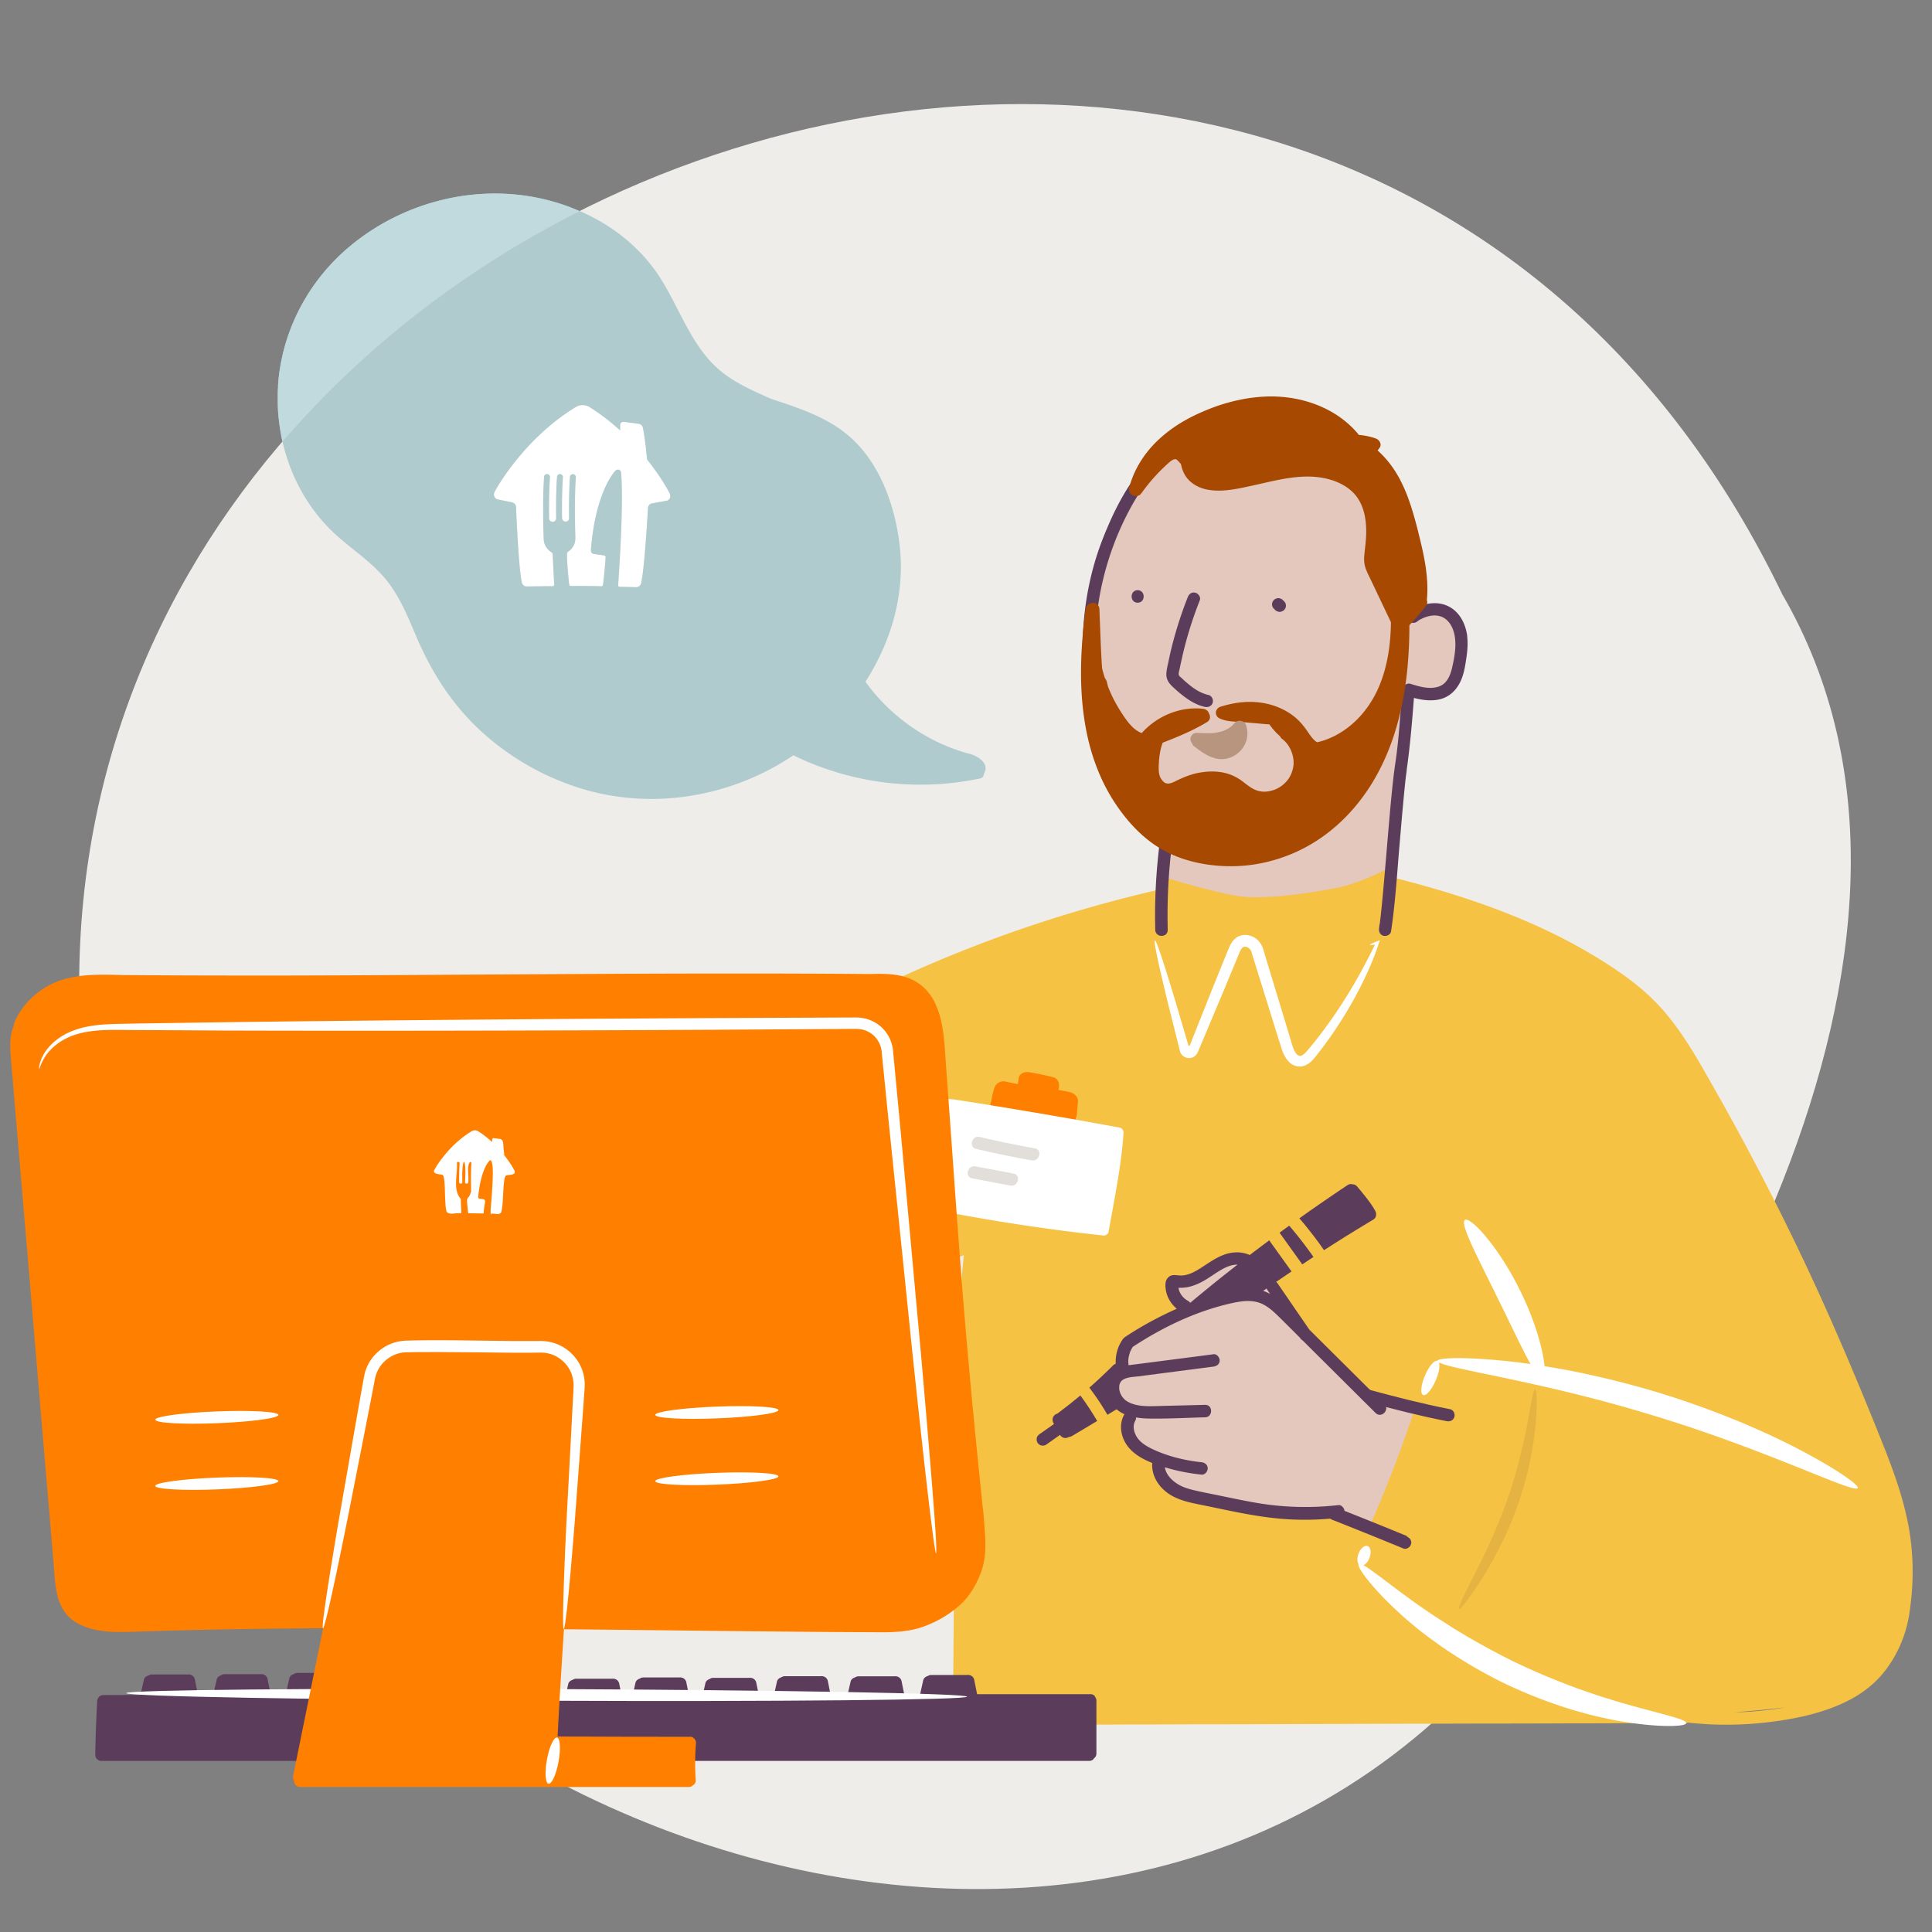 <svg xmlns="http://www.w3.org/2000/svg" viewBox="0 0 200 200"><rect x="0" y="0" width="200" height="200" fill="#808080" stroke="none"/><defs><style>.cls-1{fill:none}.cls-2{fill:#f6c243}.cls-3{fill:#e4c7bd}.cls-4{fill:#fff}.cls-7{fill:#ff8000}.cls-8{fill:#c1dade}.cls-10{fill:#b4cacc}.cls-11{fill:#a84902}.cls-13{fill:#e2ded9}.cls-14{fill:#5b3d5b}</style></defs><path d="M11.24 125.55c10.86 58.58 94.53 94.27 139.43 50.57 24.02-27.61 55.1-77.94 33.83-114.6-47.76-98.97-199.58-40-173.26 64.03Z" style="fill:#efedea" id="BG_Strong"/><g id="Illustrations"><path class="cls-14" d="M33.65 173.82c-.02-.35-.28-.64-.64-.64h-2.24c-.13 0-.26.05-.37.12-.21.06-.4.21-.45.44l-.36 1.62h-1.58l-.32-1.59a.634.634 0 0 0-.3-.38.71.71 0 0 0-.43-.08H23.24c-.13 0-.26.04-.36.12-.21.06-.4.21-.45.44l-.34 1.53c-.54 0-1.07 0-1.61.01l-.32-1.61a.634.634 0 0 0-.3-.38.71.71 0 0 0-.43-.08H15.71c-.13 0-.26.05-.37.12-.21.06-.4.21-.45.44l-.35 1.56c-1.28 0-2.56.01-3.84.01-.27 0-.45.14-.55.33-.05.09-.09.2-.09.32-.1 1.84-.17 3.68-.2 5.52 0 .23.09.39.23.5.1.09.24.15.41.15h20.53c.79 0 .83-1.18.1-1.28.24-1.13.87-3.29 1.18-4.33h.25c.75 0 .82-1.04.22-1.25.09-.03.18-.08.25-.15a.656.656 0 0 0 .1-.79c.29-.06.54-.33.53-.63Z"/><path class="cls-2" d="M101.15 120.52c-.76 3.91-1.27 7.86-1.6 11.83-.33 3.94-.5 7.88-.59 11.83-.09 3.78-.11 7.57-.14 11.35-.03 3.52-.06 7.05-.08 10.57-.03 3.52-.05 6.94-.08 10.42 0 .41 0 .81-.01 1.22 0 .83 1.28.83 1.29 0 .03-3.42.06-6.85.08-10.27.03-3.52.05-7.04.08-10.56.03-3.7.05-7.4.12-11.11.07-3.95.21-7.9.49-11.84.29-3.94.72-7.81 1.42-11.67.08-.48.17-.95.27-1.42.07-.34-.1-.7-.45-.79-.32-.09-.73.11-.79.45Z"/><path class="cls-2" d="M197.51 157.67c-.57-2.9-1.6-5.68-2.69-8.41-2.5-6.24-5.11-12.44-7.98-18.52-2.9-6.14-6.03-12.16-9.38-18.06-1.59-2.8-3.17-5.68-5.31-8.12-2.09-2.39-4.76-4.21-7.48-5.82-5.57-3.31-11.71-5.53-17.94-7.24-.77-.21-1.54-.41-2.31-.61-.05-.01-.1-.02-.15-.02l.03-.8c.52-.46-.09-1.42-.77-1.03a24.265 24.265 0 0 1-8.71 3c-3.07.45-6.15.31-9.14-.31-1.74-.37-3.45-.9-5.09-1.58-.32-.13-.71.14-.79.45-.1.37.13.66.45.79s.03.01.05.02l-.14.71c-.1-.02-.2-.02-.29 0-4.77 1.1-9.49 2.45-14.12 4.04a138.724 138.724 0 0 0-21 9.24c-.73.4-.08 1.51.65 1.11 2.87-1.56 5.8-3.02 8.78-4.37.44.23.9.51 1.1.72.43.48.55.81 1.17 1.72s.97 7.34 1.08 8.89c.11 1.55 1.18 16.21 1.18 16.21l1.83-.78s-1.02 23.16-.76 25.04c.26 1.88-.41 17.01-.41 17.01l-.49 5.03 13.89.03.02 1.23h-2.07c-2.18 0-4.35.01-6.53.02h-4.83c-.83 0-.83 1.29 0 1.29h3.58c2.01 0 4.02 0 6.03-.01 2.61 0 5.23-.01 7.84-.02 3.05 0 6.09-.02 9.13-.02 3.25 0 6.5-.02 9.76-.03l9.87-.03c3.12 0 6.23-.02 9.35-.02 2.73 0 5.47-.01 8.2-.02 2.18 0 4.35-.01 6.53-.02h4.83c.1 0 .19-.02.26-.05.74.07 1.48.13 2.22.17 2.28.11 4.56 0 6.82-.31 2.19-.3 4.41-.78 6.46-1.64 1.86-.77 3.55-1.89 4.81-3.48 1.14-1.44 1.95-3.12 2.38-4.9.15-.6.25-1.21.32-1.83.39-2.9.32-5.81-.24-8.69Zm-17.54 19.58c-.18 0-.35 0-.53.01 1.81-.13 3.68-.31 5.39-.52-1.59.28-3.24.46-4.87.51Z"/><path class="cls-14" d="M113.35 175.6a.581.581 0 0 0-.48-.22H101.15l-.31-1.53a.634.634 0 0 0-.3-.38.71.71 0 0 0-.43-.08H96.39c-.13 0-.26.05-.37.12-.21.06-.4.21-.45.44l-.32 1.43H93.6l-.28-1.39a.634.634 0 0 0-.3-.38.71.71 0 0 0-.43-.08H88.87c-.13 0-.26.05-.37.12-.21.06-.4.21-.45.44l-.29 1.29h-1.79l-.28-1.4a.634.634 0 0 0-.3-.38.71.71 0 0 0-.43-.08H81.24c-.13 0-.26.04-.36.12-.21.06-.4.21-.45.44l-.29 1.3h-1.61l-.25-1.23a.634.634 0 0 0-.3-.38.727.727 0 0 0-.44-.08h-3.71c-.13 0-.26.04-.36.12-.21.06-.4.21-.45.44l-.25 1.13h-1.48l-.25-1.27a.634.634 0 0 0-.3-.38.727.727 0 0 0-.44-.08h-3.71c-.13 0-.26.04-.36.12-.21.06-.4.21-.45.44l-.26 1.17h-1.2l-.23-1.14a.634.634 0 0 0-.3-.38.71.71 0 0 0-.43-.08H59.64c-.13 0-.26.05-.37.12-.21.06-.4.21-.45.44l-.23 1.05h-1.06c-.8 0-.83 1.2-.08 1.28-.14 1.17-.42 3.56-.44 3.77l14.36.02v.7c-.37.34-.23 1.13.42 1.13h40.95c.26 0 .43-.12.53-.29.14-.1.23-.26.23-.49v-5.45c0-.18-.07-.32-.16-.43ZM57.02 180.41v-.01.01z"/><path class="cls-4" d="M100.1 175.64c0-.34-19.48-.69-43.51-.79-24.03-.1-43.52.09-43.52.42 0 .34 19.48.69 43.51.79 24.03.1 43.52-.09 43.52-.42Z"/><path class="cls-3" d="M133.16 135.23c-.15-.21-4.01-5.32-5.27-4.97s-3.46 1.99-4.52 2.2c-1.06.21-1.87.16-1.87.16s.17 1.91.67 2.26 1.2.64 1.2.64 3.57-1.33 4.93-1.4c1.36-.07 4.86 1.11 4.86 1.11Z"/><path class="cls-3" d="m147.15 145.79-4.86-.59-4.14-4.12c-.84-.84-4.13-5.03-4.98-5.4-.86-.38-2.16-1.83-3.95-1.66-1.79.17-5.22.99-7.88 2.39-2.67 1.4-4.52 2.68-4.52 2.68l-.43 2.26s.54.57.21.67-.97.09-1.17.79c-.2.7-.25 1.89.45 2.41.69.52 1.46.81 1.46.81s-1 1.44-.49 2.4 1.87 2.04 2.36 2.25.79.59.79.59.07 2.18 1.35 2.79c1.28.62 5.17 1.53 7.1 1.88 1.93.35 6.36.78 6.75.75s3.36-.22 3.36-.22l3.73 2s2.36-5.09 3.04-6.71 1.82-5.95 1.82-5.95ZM120.41 90.76c-.01-.72-.19-3.44-.19-3.44s-5.68-8.46-6.59-13.63c-.9-5.17-1-9.58-.42-12.16.58-2.58 3.13-9 3.98-10.56s3.51-4.74 5.47-5.76c3.15-1.65 9.26-2.05 12.43-1.54 3.17.52 7.38 5.11 8.14 8.23.76 3.12 2.52 11.6 2.52 11.6l1.26-.09s1.73-.82 2.62-.07c.89.75 1.83 1.46 1.64 3.29-.19 1.83-.6 3.8-1.02 4.23-.43.44-.8.81-1.52.92s-2.9-.37-2.9-.37-.55 10.69-.87 11.02-.66 7.14-.66 7.14-3.18 1.83-6.09 2.38c-2.91.55-7.59 1.24-10.25.78-2.66-.46-7.16-1.83-7.16-1.83l-.49.2.09-.34Z"/><path class="cls-14" d="M146.94 63.81c-.07-3.27-.42-6.64-1.47-9.75-.95-2.84-2.48-5.52-4.63-7.63-1.1-1.09-2.37-2.01-3.75-2.71-1.58-.8-3.35-1.47-5.11-1.7-1.67-.22-3.42 0-5.03.48-1.29.39-2.61.88-3.75 1.59a20.292 20.292 0 0 0-6.15 5.95c-.77 1.15-1.43 2.38-2.01 3.65-.67 1.47-1.27 2.99-1.72 4.54-1 3.42-1.37 7.03-1.23 10.59.13 3.23.61 6.53 1.77 9.56.56 1.47 1.27 2.89 2.2 4.16.95 1.3 2.07 2.41 3.36 3.37 2.51 1.87 5.64 3.02 8.8 2.96.79-.02 1.58-.11 2.35-.27.34-.07.54-.47.45-.79-.1-.35-.45-.52-.79-.45-2.87.6-5.86-.02-8.41-1.43s-4.64-3.59-5.98-6.23c-1.34-2.64-1.99-5.62-2.29-8.55-.35-3.38-.26-6.83.42-10.17.61-2.98 1.67-5.88 3.14-8.54 1.28-2.33 2.91-4.36 5.01-6.02 2.1-1.66 4.58-2.79 7.24-3.1.84-.1 1.7-.12 2.54 0s1.63.38 2.42.65c1.49.51 2.9 1.22 4.17 2.16 2.25 1.67 3.93 4.03 5.06 6.57 1.24 2.76 1.75 5.81 1.98 8.81.06.78.1 1.56.11 2.33.02.83 1.31.83 1.29 0Z"/><path class="cls-2" d="M59.1 138.85c5.72 1.13 11.64.82 17.29-.55 2.84-.69 5.55-1.72 8.29-2.71 2.54-.92 5.09-1.81 7.63-2.74 2.87-1.05 5.72-2.17 8.54-3.38.32-.14.39-.61.23-.88-.19-.33-.56-.37-.88-.23-4.86 2.1-9.86 3.84-14.84 5.62-2.7.97-5.37 2.03-8.15 2.78-2.72.73-5.5 1.22-8.31 1.41-3.16.21-6.34.05-9.45-.56-.34-.07-.7.1-.79.45-.09.32.11.73.45.79ZM141.53 161.66c2.24-4.79 4.22-9.7 5.91-14.7.48-1.43.94-2.86 1.38-4.3.24-.8-1-1.14-1.24-.34a138.99 138.99 0 0 1-5.35 14.67c-.58 1.35-1.18 2.69-1.81 4.02-.15.32-.09.69.23.88.28.16.73.09.88-.23Z"/><path class="cls-14" d="M125.1 71.94c-.87-.19-1.59-.7-2.25-1.27-.18-.15-.35-.31-.52-.47-.11-.1-.26-.2-.3-.33-.05-.2.06-.5.1-.69.05-.27.11-.53.17-.8.46-2.13 1.1-4.21 1.9-6.23.13-.32-.14-.71-.45-.79-.37-.1-.66.12-.79.45-.68 1.72-1.25 3.49-1.69 5.29-.11.44-.21.89-.3 1.34-.09.45-.24.96-.23 1.43.02.52.28.87.64 1.21.29.27.58.54.89.78.74.6 1.54 1.12 2.48 1.32.34.07.7-.1.79-.45.09-.32-.11-.72-.45-.79ZM117.77 61.1c-.83 0-.83 1.29 0 1.29s.83-1.29 0-1.29ZM133.1 62.53a.624.624 0 0 0-.17-.28l-.14-.14a.465.465 0 0 0-.21-.13.542.542 0 0 0-.5 0c-.08.03-.15.07-.21.13l-.1.13a.62.62 0 0 0-.09.32l.02.17c.03.11.09.2.17.28l.14.14c.06.06.13.11.21.13a.542.542 0 0 0 .5 0c.08-.03.15-.07.21-.13l.1-.13c.06-.1.09-.21.09-.32l-.02-.17Z"/><path class="cls-2" d="M150.29 127.38a52.5 52.5 0 0 1 4.64 6.36c1.31 2.11 2.5 4.29 3.72 6.45.76 1.35 1.54 2.7 2.34 4.02.43.71 1.55.06 1.11-.65-2.68-4.42-4.95-9.1-7.95-13.32a56.55 56.55 0 0 0-2.96-3.78c-.23-.26-.68-.23-.91 0-.26.26-.23.65 0 .91Z"/><path class="cls-1" d="m131.12 133.37-.36.24a4.757 4.757 0 0 1 .72.31l-.31-.45s-.04-.07-.05-.11ZM124.25 132.78c-.44.21-.9.4-1.39.47-.24.04-.48.06-.72.05H122c0 .05.01.1.03.17.05.19.11.33.22.5.18.3.43.52.74.69.1.05.17.12.22.2a179.177 179.177 0 0 1 4.9-3.96c-.49 0-.99.17-1.42.39-.85.44-1.59 1.07-2.45 1.49Z"/><path class="cls-14" d="M135.97 130.12a41.21 41.21 0 0 0-2.51-3.24c-.33.24-.67.48-1 .73l2.35 3.28 1.16-.77ZM139.31 127.99c.94-.58 1.89-1.16 2.84-1.73.19-.11.28-.28.3-.45.02-.14 0-.29-.07-.43-.24-.46-.55-.88-.86-1.29-.34-.44-.7-.88-1.06-1.3a.637.637 0 0 0-.44-.19.606.606 0 0 0-.49.06c-1.69 1.13-3.37 2.28-5.02 3.46.91 1.06 1.76 2.15 2.55 3.3.75-.48 1.5-.96 2.25-1.43Z"/><path class="cls-2" d="M133.96 131.9c.48.67 1.6.03 1.11-.65l-.26-.37-1.07.71.22.31Z"/><path class="cls-14" d="M109.53 146.28s-.06.05-.09.07c-.06.01-.12.03-.16.06-.14.09-.26.22-.3.38s-.02.34.06.5l.07.12-1.48 1.04c-.14.1-.25.21-.3.38-.04.15-.02.36.06.5s.22.26.38.3.36.03.5-.06l1.46-1.03c.08.14.23.25.38.3s.36.02.5-.06c.01 0 .02-.02.03-.02.1 0 .2-.03.31-.09l2.63-1.57c-.53-.91-1.11-1.79-1.74-2.64-.76.63-1.53 1.24-2.32 1.83ZM150.11 145.88c-2.82-.55-5.61-1.27-8.38-2.02-.8-.21-1.15 1.03-.34 1.24 2.77.75 5.56 1.47 8.38 2.02.34.07.7-.1.79-.45.09-.32-.11-.73-.45-.79Z"/><path class="cls-14" d="M145.67 159.02c-2.16-.89-4.32-1.76-6.49-2.62-.03-.3-.31-.63-.64-.59-2.76.31-5.57.25-8.32-.21-1.37-.23-2.72-.52-4.08-.8-.66-.14-1.33-.26-1.99-.41-.59-.13-1.2-.26-1.76-.51-.82-.36-1.69-1.11-1.8-1.99 1.24.39 2.53.63 3.79.76.35.04.64-.32.64-.64 0-.38-.3-.61-.64-.64-1.7-.18-3.44-.6-4.99-1.32-.63-.29-1.31-.68-1.69-1.27-.34-.53-.47-1.18-.18-1.7a.58.58 0 0 0 .08-.35c.44.08.89.11 1.33.12 1.93.03 3.88-.08 5.82-.13.83-.02.83-1.31 0-1.29l-4.82.12c-.63.02-1.26.04-1.89-.04-.31-.04-.63-.12-.93-.23-.24-.09-.52-.26-.65-.37-.33-.32-.53-.64-.6-1.13v-.25s.02-.12.01-.12c0-.04.02-.07.03-.11 0-.02.03-.08.03-.09.02-.04.05-.09.07-.13.01-.02.02-.03.02-.04.05-.06.1-.12.16-.16.44-.33 1.14-.34 1.67-.4l2.45-.32 5.32-.69c.35-.05.64-.26.64-.64 0-.31-.3-.69-.64-.64s-5.32.69-5.32.69l-2.55.33c-.3.04-.61.07-.92.12 0-.02 0-.03-.01-.05v-.02c0-.1-.02-.2-.02-.3s0-.2.02-.31v-.04c0-.05.02-.11.03-.16.02-.11.05-.21.08-.32.02-.05.03-.11.05-.16 0-.02.02-.05.03-.07.05-.1.09-.2.15-.3.03-.06.07-.11.1-.17 3.16-2.08 6.73-3.78 10.45-4.57.91-.19 1.87-.3 2.76.04.8.31 1.44.94 2.04 1.53.69.68 1.37 1.36 2.05 2.04l.05.07c.07.1.16.18.25.23.76.76 1.52 1.52 2.29 2.28l5.25 5.22c.59.59 1.5-.32.91-.91-2.59-2.57-5.18-5.15-7.77-7.72l-3.28-4.78a.752.752 0 0 0-.15-.16l1.59-1.08-2.31-3.22c-.68.5-1.35 1.01-2.02 1.52-.78-.35-1.65-.35-2.46-.1-.86.27-1.62.8-2.37 1.29-.67.44-1.43.91-2.25.93-.5.01-.98-.2-1.38.22-.34.36-.29.9-.21 1.35.13.73.55 1.4 1.12 1.87-1.86.83-3.66 1.8-5.36 2.93a.49.49 0 0 0-.13.12c-.04.03-.07.07-.1.11-.52.72-.78 1.65-.73 2.54-.1.03-.19.08-.28.17-.79.79-1.61 1.56-2.45 2.3.68.9 1.31 1.83 1.87 2.81l.95-.57c.25.21.52.38.82.51-.01.02-.02.03-.04.05-.47.86-.4 1.86.03 2.72s1.18 1.45 1.99 1.87c.29.15.59.29.89.41-.09 1.23.57 2.35 1.56 3.08 1.08.8 2.45 1.04 3.74 1.3 2.94.6 5.87 1.29 8.87 1.45 1.42.08 2.84.05 4.26-.07.06.05.13.09.21.12 2.46.97 4.91 1.96 7.36 2.97.32.13.71-.14.79-.45.1-.37-.13-.66-.45-.79Zm-14.55-25.64s.03.07.05.11l.31.45s-.01 0-.02-.01c-.23-.12-.46-.22-.7-.3l.36-.24Zm-8.99-.07c.24.01.48-.02.72-.05.49-.08.95-.26 1.39-.47.86-.42 1.6-1.05 2.45-1.49.42-.22.93-.39 1.42-.39-.5.39-1 .79-1.5 1.18-1.14.91-2.28 1.84-3.4 2.78a.722.722 0 0 0-.22-.2c-.31-.17-.55-.39-.74-.69-.11-.17-.17-.31-.22-.5a.61.61 0 0 1-.03-.17h.14Zm-5.1 6.55c.02-.06.01-.03 0 0ZM151.89 65.87c-.15-1.2-.72-2.42-1.81-3.03-1.31-.74-2.92-.36-4.11.42-.29.19-.41.57-.23.88.17.29.59.42.88.23.75-.5 1.75-.87 2.62-.52.79.32 1.21 1.16 1.35 1.98.18 1.05-.02 2.22-.26 3.25-.18.8-.51 1.63-1.28 1.95-.95.38-2.07.07-3.03-.24-.33-.11-.7.12-.79.45-.02.09-.03.18-.02.26a.9.9 0 0 0-.08.28c-.19 2.42-.33 4.85-.69 7.25-.18 1.2-.3 2.41-.42 3.62-.3 3.17-.54 6.35-.83 9.52-.07.76-.14 1.52-.22 2.27-.03.32-.07.64-.11.96 0 .07-.02.15-.03.22 0 .02-.01.07-.02.11v-.03c-.02.13-.03.25-.05.38-.05.34.09.69.45.79.31.08.74-.1.79-.45.42-2.77.6-5.59.83-8.38.14-1.6.27-3.2.42-4.8.06-.69.13-1.38.2-2.07.03-.29.06-.59.1-.88.02-.12.03-.24.05-.36 0-.04.01-.09.02-.13v-.1c.35-2.48.56-4.96.75-7.45.91.24 1.88.36 2.79.11 1.23-.35 1.97-1.38 2.31-2.57.17-.57.25-1.17.34-1.76.1-.72.16-1.43.07-2.16Z"/><path class="cls-14" d="M142.81 95.74c-.01.07 0 .05 0 0ZM120.19 86.19c-.48 3.34-.69 6.7-.6 10.07.02.83 1.31.83 1.29 0-.08-3.25.1-6.51.56-9.73.05-.34-.08-.69-.45-.79-.3-.08-.74.1-.79.45Z"/><path class="cls-7" d="M103.13 115.24c2.37.55 4.75 1.01 7.16 1.37 1.08.16 1.55-1.49.46-1.66-2.41-.36-4.79-.82-7.16-1.37-1.08-.25-1.54 1.41-.46 1.66Z"/><path class="cls-7" d="M111.26 113.33c-.1-.11-.24-.2-.43-.25-.41-.1-.83-.18-1.25-.25l.04-.26c.07-.45-.11-.93-.6-1.06-.83-.21-1.66-.38-2.5-.52-.42-.07-.98.11-1.06.6l-.1.63c-.43-.07-.85-.16-1.27-.26a.895.895 0 0 0-.57.05.93.93 0 0 0-.57.59 8.4 8.4 0 0 0-.36 1.56c-.06.46.11.92.6 1.06.37.1.9-.1 1.03-.5.02 0 .04.02.07.02 1.09.27 2.22.28 3.31.57.76.2 1.46.37 2.21.34.13.32.47.58.81.56.5-.02.82-.38.86-.86l.11-1.36c.02-.25-.12-.5-.32-.66ZM2.37 109.11c-.07-.89-.14-1.9.33-2.7.32-.55.94-1.13 1.52-1.44.85-.45 1.98-.48 2.92-.52 1.3-.06 2.61-.02 3.92-.01 6.17.04 12.34.05 18.52.03s12.4-.06 18.6-.09c6.17-.04 12.34-.08 18.52-.09 6.2-.02 12.4-.02 18.6.03.77 0 1.54.01 2.31.02.83 0 .83-1.28 0-1.29-6.31-.05-12.63-.06-18.94-.05-6.34.02-12.69.05-19.03.09-6.31.04-12.63.08-18.94.1-6.31.02-12.63.02-18.94-.02-1.37 0-2.74-.05-4.1-.01-1.12.03-2.31.09-3.39.44-.82.26-1.53.83-2.11 1.45s-.94 1.44-1.05 2.32c-.07.59-.06 1.18 0 1.76.07.82 1.36.83 1.29 0Z"/><path class="cls-7" d="M87.61 104.32c1.06-.03 2.14-.07 3.17.23.86.25 1.58.77 2.05 1.48 1.03 1.56 1.11 3.55 1.25 5.38.3 4.14.6 8.27.89 12.41.24 3.35.48 6.7.74 10.05.26 3.38.55 6.75.85 10.12.39 4.24.81 8.48 1.24 12.72.06.62.13 1.25.19 1.87.04.35.27.64.64.64.32 0 .68-.3.64-.64-.46-4.47-.91-8.94-1.33-13.41-.32-3.48-.62-6.96-.89-10.45s-.51-6.74-.75-10.11c-.29-4.13-.59-8.26-.89-12.39-.15-2.05-.2-4.2-1.08-6.1-.41-.9-1.06-1.69-1.9-2.22-.94-.6-2.06-.81-3.16-.86-.56-.03-1.12-.02-1.68 0-.83.03-.83 1.32 0 1.29Z"/><path class="cls-4" d="M114.77 127.46c.6-3.39 1.31-6.77 1.54-10.21 0-.12-.04-.23-.11-.32a.457.457 0 0 0-.29-.2 608.385 608.385 0 0 0-17.17-2.92.739.739 0 0 0-.21 0c-.27-.1-.6-.02-.69.34a93.63 93.63 0 0 0-1.98 10.49c-.04.29.28.54.54.54h.07c4.58.91 9.2 1.66 13.83 2.26 1.27.16 2.55.31 3.83.45.03 0 .07.01.1.01h.02c.12.01.23-.03.32-.11.1-.07.17-.16.19-.28v-.04Z"/><path class="cls-7" d="M40.11 139.61h19.84c.83 0 .83-1.29 0-1.29H40.11c-.83 0-.83 1.29 0 1.29Z"/><path class="cls-7" d="M101.76 156.37v-.04c-.46-4.46-.91-8.91-1.32-13.37-.32-3.48-.62-6.96-.89-10.45-.26-3.37-.51-6.74-.75-10.11-.29-4.13-.59-8.26-.89-12.39-.15-2.05-.2-4.2-1.08-6.1-.41-.9-1.06-1.69-1.9-2.22-.94-.6-2.06-.81-3.16-.86-.56-.03-1.12-.02-1.68 0h-.02c-5.67-.05-11.34-.06-17.01-.05-5.7 0-11.41.04-17.12.07-5.68.03-11.36.07-17.03.1-5.68.03-11.36.05-17.03.03-2.85 0-5.7-.02-8.56-.04-2-.01-4.18-.19-6.15.31h-.05c-2.44.52-4.61 2.26-5.61 4.55-.14.32-.09.69.23.88.06.04.13.06.21.07-.09.23-.16.44-.22.64-.06.21-.09.59-.09 1.08-.3.05-.58.32-.55.63l1.01 11.95.82 9.66.74 8.8.8 9.48.98 11.54.14 1.68c.12 1.67.19 3.55 1.3 4.9.57.7 1.43 1.13 2.27 1.41 1.01.32 2.08.41 3.14.42s2.15-.05 3.22-.08c1.07-.03 2.24-.07 3.37-.09a644.969 644.969 0 0 1 14.57-.21l-1.1 5.42-2 9.83c-.04.19 0 .39.1.54 0 .32.21.64.62.64h40.22c.18 0 .32-.06.42-.16.19-.11.33-.31.31-.54-.08-1.29-.08-2.58.03-3.86.01-.15-.05-.3-.16-.42a.559.559 0 0 0-.36-.22h-.13c-3.6 0-7.19 0-10.79-.02-.96 0-1.93 0-2.89-.01.19-3.7.42-7.4.66-11.1 4.37.04 8.74.09 13.11.14 4.27.05 8.54.09 12.81.13 2.28.02 4.56.03 6.84.04 1.58.01 3.24-.08 4.71-.68 1.32-.5 2.58-1.27 3.61-2.22.89-.82 1.55-1.93 2-3.07.09-.22.17-.44.24-.67v-.02c.19-.65.29-1.32.3-2 .03-1.31-.12-2.61-.21-3.91Z"/><path class="cls-7" d="M72.56 159.16c0 1.15.12 2.3.38 3.43.08.33.47.55.79.45a.66.66 0 0 0 .45-.79c-.06-.27-.12-.54-.16-.8l-.06-.37c-.02-.15 0 .06-.01-.08 0-.07-.02-.15-.03-.22-.06-.53-.08-1.07-.08-1.61 0-.34-.3-.66-.64-.64s-.64.28-.64.64ZM76.98 159.04c.05 1.16.2 2.31.46 3.45.08.33.47.55.79.45a.66.66 0 0 0 .45-.79c-.06-.27-.12-.54-.17-.81-.02-.12-.04-.25-.06-.38-.01-.06-.02-.12-.03-.19 0-.04-.01-.08-.02-.13-.01-.07-.01-.08 0-.04 0 .06-.01-.11-.02-.14 0-.07-.02-.15-.03-.22-.01-.13-.03-.25-.04-.38-.02-.28-.04-.55-.05-.83-.01-.34-.29-.66-.64-.64-.34.02-.66.28-.64.64ZM81.46 159.04c-.01 1.08.14 2.17.45 3.21.1.32.46.56.79.45s.55-.45.45-.79c-.15-.48-.26-.97-.33-1.47-.03-.19.02.13 0-.06a.88.88 0 0 0-.02-.17c-.01-.14-.03-.27-.03-.41-.02-.25-.02-.5-.02-.75 0-.34-.3-.66-.64-.64s-.64.28-.64.64ZM86.94 162.47c.83 0 .83-1.29 0-1.29s-.83 1.29 0 1.29ZM86.05 158.8v.12c0 .09.02.17.06.25.03.08.07.15.13.21s.13.11.21.13c.08.04.16.06.25.06l.17-.02c.11-.03.2-.09.28-.17l.1-.13c.06-.1.09-.21.09-.32v-.12c0-.09-.02-.17-.06-.25a.571.571 0 0 0-.13-.21.465.465 0 0 0-.21-.13.542.542 0 0 0-.25-.06l-.17.02c-.11.03-.2.09-.28.17l-.1.13a.62.62 0 0 0-.09.32Z"/><g id="Layer_16"><path class="cls-11" d="M138.83 77.96c-.07.03-.11.06-.11.07.04-.02.07-.05.11-.06Z"/><path class="cls-11" d="M146.83 55.12c-.56-2.19-1.18-4.42-2.41-6.35-.51-.8-1.11-1.51-1.81-2.14.07-.09.14-.18.21-.28.25-.37-.02-.81-.38-.95-.57-.21-1.18-.33-1.78-.38-.02-.04-.05-.07-.08-.11-2.36-2.82-6.15-4.05-9.75-3.85-2.02.11-4 .6-5.86 1.36-1.87.76-3.45 1.66-4.88 2.95-1.52 1.37-2.7 3.15-3.2 5.14-.08.32.07.57.3.7.03.02.05.04.09.06.25.15.67.09.84-.17.02-.03.05-.05.07-.08.79-1.11 1.71-2.14 2.73-3.05.18-.16.39-.36.64-.42.18-.05.25.03.35.12.12.12.23.24.34.37.13.61.34 1.15.78 1.62.47.5 1.13.84 1.79.99 1.54.35 3.22-.03 4.73-.36 2.69-.58 5.48-1.43 8.18-.63 1.03.3 2.02.86 2.66 1.69.81 1.04 1.04 2.39 1.04 3.69 0 .79-.11 1.56-.19 2.35-.05.45-.04.91.1 1.35.14.44.35.84.55 1.25l2.1 4.42c-.03 2.25-.34 4.52-1.21 6.6-.84 2.01-2.25 3.79-4.13 4.9-.72.43-1.5.75-2.31.93-.34-.21-.63-.6-.84-.91-.45-.67-.92-1.28-1.56-1.78-1.31-1.02-2.95-1.5-4.6-1.49-1.01 0-2.03.2-3 .5-.33.11-.55.45-.45.79.02.07.05.13.09.19 0 0 0 .01.01.02.08.11.2.19.34.24.69.32 1.54.29 2.27.35l2.53.22c.09 0 .19.01.28.02.31.45.68.86 1.09 1.22.06.12.14.23.26.31.69.52 1.09 1.43 1.15 2.25 0 .12.01.24 0 .37-.07.64-.29 1.24-.71 1.72-.47.54-1.04.88-1.74 1.03-.69.15-1.33.04-1.94-.35-.4-.25-.75-.56-1.14-.83-.39-.26-.8-.46-1.24-.6-.91-.29-1.88-.3-2.82-.15-.94.14-1.81.5-2.66.92-.34.17-.7.32-1.02.18-.2-.09-.44-.38-.55-.64-.18-.45-.15-1.01-.12-1.51.03-.46.07-.8.16-1.23.06-.28.13-.55.24-.8 1.58-.61 3.14-1.26 4.58-2.13.37-.22.37-.63.19-.91-.08-.27-.33-.44-.62-.47-2.38-.25-4.76.76-6.33 2.52-.66-.25-1.17-.8-1.59-1.37-.57-.78-1.07-1.62-1.49-2.49-.15-.32-.29-.65-.42-.98-.03-.14-.07-.28-.1-.43-.04-.15-.11-.3-.21-.42-.11-.33-.2-.66-.29-1-.02-.25-.04-.49-.05-.74-.1-1.8-.16-3.61-.23-5.42-.02-.35-.29-.64-.64-.64a.6.6 0 0 0-.27.07c-.31.06-.49.32-.53.63-.57 4.43-.75 8.99.26 13.37.5 2.16 1.31 4.26 2.47 6.15 1.23 1.99 2.84 3.86 4.83 5.1 2 1.24 4.32 1.81 6.62 1.93 2.31.12 4.52-.25 6.62-1.04 4.11-1.54 7.34-4.67 9.42-8.5 2.27-4.18 3.12-8.95 3.28-13.66.02-.58.03-1.15.03-1.73.59-.61 1.14-1.26 1.66-1.93.11-.14.19-.27.19-.46a.85.85 0 0 0-.04-.22c.23-2.38-.32-4.75-.9-7.05Zm-12.11-7.42v-.01s0 .01.01.02Zm3.15-3.47v-.01Z"/><path d="M129.01 75.1c-.09-.26-.31-.45-.57-.47-.27-.07-.54.07-.71.3.04-.06-.1.11-.12.13-.06.06-.13.13-.2.18-.02.01-.03.02-.04.03-.03.02-.05.04-.08.05-.07.05-.13.09-.2.13-.29.16-.51.25-.87.33-.75.18-1.56.12-2.35.09-.35-.02-.64.31-.64.64 0 .17.07.32.17.43.03.1.08.2.16.27 1.04.83 2.33 1.73 3.73 1.24s2.17-1.96 1.71-3.36Z" style="fill:#b7957e"/></g><path class="cls-1" d="M61.35 22.49c-.07-.04-.15-.08-.22-.11.07.04.15.08.22.11ZM61.93 22.81c-.09-.05-.17-.1-.26-.15.09.05.17.1.26.15Z"/><path class="cls-10" d="m29.13 45.26-.06-.31.06.31ZM28.76 42.28v-.19.19ZM28.81 43.03c0-.08-.01-.15-.02-.23 0 .08.01.15.02.23ZM29 44.52c-.02-.1-.03-.19-.05-.29.01.1.03.19.05.29ZM28.89 43.78l-.03-.26c0 .09.02.17.03.26ZM28.73 41.53v-.15.15ZM62.17 22.94c-.08-.05-.16-.09-.24-.13.08.04.16.09.24.13ZM61.67 22.66c-.11-.06-.21-.11-.32-.17.11.06.21.11.32.17ZM61.13 22.38c-.11-.06-.22-.11-.34-.17.11.05.22.11.34.17ZM28.83 39.28ZM28.74 40.78v-.1.1ZM28.77 40.03v-.06.06Z"/><path class="cls-8" d="M28.73 41.55c0 .18 0 .36.01.53 0-.18-.01-.36-.01-.53ZM28.76 42.3c0 .17.02.34.03.5l-.03-.5ZM28.81 43.04c.01.16.03.32.05.48-.02-.16-.03-.32-.05-.48ZM28.89 43.78l.06.45-.06-.45ZM28.83 39.32ZM28.73 41.38v-.57.57ZM28.77 40.06l-.03.6c0-.2.02-.4.03-.6ZM28.91 38.58ZM29 44.52c.02.14.05.28.07.42-.03-.14-.05-.28-.07-.42ZM29.19 45.55l-.06-.29.06.29ZM28.77 39.97c.01-.21.03-.43.05-.64v-.05l-.06.7Z"/><path class="cls-8" d="M28.86 43.52c-.02-.16-.03-.32-.05-.48.01.16.03.32.05.49ZM28.79 42.8l-.03-.5v-.01c0 .17.02.35.03.52ZM28.75 42.09c0-.18-.01-.36-.01-.53v-.02c0 .19 0 .37.01.56ZM28.73 41.38v-.6.6ZM29.07 44.94c-.03-.14-.05-.28-.07-.42.02.14.05.28.07.43ZM28.74 40.68c0-.2.02-.4.03-.6v-.04l-.03.65ZM29.13 45.26l.06.29-.06-.29ZM28.95 44.23l-.06-.45.06.45ZM28.83 39.28v.05-.06.01ZM29 44.52c-.02-.1-.03-.19-.05-.29.01.1.03.19.05.29ZM28.89 43.78l-.03-.27c0 .09.02.17.03.26ZM28.77 40.03v.04-.1.06ZM28.76 42.28v.01c0-.07 0-.14-.01-.21v.19ZM28.74 40.78v.03-.14.1ZM28.81 43.03c0-.08-.02-.16-.02-.24 0 .08.01.15.02.23ZM28.91 38.56v.01-.01ZM29.13 45.26l-.06-.32.06.31ZM28.73 41.53v.02-.18.15Z"/><path class="cls-4" d="M69.35 51.11c-.06-.15-.84-1.63-2.3-3.48-.03-.05-.06-.1-.07-.16-.16-1.92-.42-3.2-.42-3.2a.521.521 0 0 0-.45-.41l-1.53-.2h-.04a.33.33 0 0 0-.33.32v.53s-.01.02-.02.02h-.01c-.91-.83-1.94-1.65-3.08-2.36-.22-.15-.48-.23-.76-.24-.28 0-.54.08-.76.22-5.32 3.23-8.28 8.52-8.39 8.81a.528.528 0 0 0 .34.73l1.52.31c.2.06.36.23.38.45.01.27.25 6.29.6 7.85.06.23.26.39.51.4h.01c.89-.02 1.71-.02 2.59-.03h.07c.09 0 .17-.08.17-.17-.03-.53-.1-1.73-.15-3v-.1c0-.11-.06-.21-.15-.26-.46-.28-.77-.77-.79-1.33-.06-2.11-.09-4.55.04-6.46.01-.16.14-.29.3-.29.17 0 .31.14.31.3v.02c-.08 1.27-.1 2.77-.09 4.26 0 .2.17.36.37.36.2 0 .36-.17.36-.37-.02-1.49 0-3.01.09-4.28.01-.16.14-.29.3-.29.17 0 .31.14.31.3v.02c-.08 1.26-.1 2.76-.09 4.24a.365.365 0 0 0 .73 0c-.02-1.49 0-2.99.09-4.26.01-.16.14-.29.3-.29.17 0 .31.14.31.3v.02c-.12 1.85-.11 4.2-.05 6.26v.07c0 .56-.29 1.06-.72 1.35-.08.05-.13.14-.14.24 0 0-.04.32.09 1.85.06.67.11 1.13.13 1.34 0 .08.08.14.16.14h1.17c.4 0 .78 0 1.14.01l.87.02c.08 0 .15-.06.16-.14.21-1.84.27-2.87.27-2.87 0-.09-.07-.16-.16-.18l-1.05-.15a.356.356 0 0 1-.3-.26c-.02-.08-.01-.16-.01-.16.47-6.12 2.51-8.17 2.51-8.17.06-.06.1-.08.1-.08.05-.04.12-.06.19-.06.14 0 .25.09.3.21 0 0 .02.04.03.15.16 1.93.05 5.2-.08 7.76-.11 2.17-.23 3.87-.23 3.87 0 .07.06.13.12.13.57.02 1.14.03 1.73.05h.01c.24 0 .45-.16.51-.39.37-1.56.71-7.57.72-7.84.03-.21.18-.39.38-.44l1.53-.28a.525.525 0 0 0 .35-.73ZM53.29 121.24c-.03-.07-.38-.75-1.05-1.6s-.03-.05-.03-.07c-.18-1.16 0-1.43-.39-1.66l-.7-.09c-.22-.02-.17.26-.17.39 0 0-.01.01-.02 0-.42-.38-.89-.76-1.41-1.09a.606.606 0 0 0-.35-.11c-.13 0-.25.04-.35.1-2.45 1.47-3.82 3.89-3.87 4.03-.19.43.64.4.85.48.38.15.16 2.92.43 3.81.28.4.99.08 1.42.17.05 0 .11-.02.11-.08-.01-.24-.05-.86-.06-1.42-.85-.89-.32-2.61-.4-3.7 0-.18.3-.16.28.02-.04.58-.05 1.27-.05 1.95 0 .22.34.21.33 0-.09-2.76.46-2.82.28 0 0 .22.34.21.33 0 .09-.69-.19-1.65.19-2.09.08 0 .15.07.14.15-.06.86-.05 1.95-.03 2.9-.33 1.2-.56.01-.31 2.2 0 .07.08.07.14.07.45 0 .95.01 1.39.02.04 0 .07-.03.08-.06.07-1.31.45-1.4-.43-1.47-.12-.04-.16-.1-.13-.28.29-2.83 1.11-3.62 1.22-3.7.64-.08 0 5.09.06 5.47s.03.06.06.06c.31-.06.86.2 1.03-.15.29-.89.13-3.66.52-3.8.21-.08 1.05-.03.86-.46Z"/><path class="cls-13" d="M101.06 118.94c1.9.44 3.81.84 5.73 1.18.81.15 1.16-1.1.34-1.24-1.92-.35-3.83-.74-5.73-1.18-.81-.19-1.15 1.06-.34 1.24ZM100.64 121.98l3.94.75c.81.15 1.16-1.09.34-1.24l-3.94-.75c-.81-.15-1.16 1.09-.34 1.24Z"/><path d="M100.29 78.02c-1.74-.48-3.4-1.19-4.94-2.13-1.5-.91-2.87-2.02-4.08-3.29-.6-.63-1.16-1.31-1.67-2.02v-.02c2.69-4.2 4.13-9.16 3.52-14.21-.46-3.78-1.82-7.78-4.53-10.55-2.39-2.44-5.63-3.48-8.8-4.52-1.99-.9-4.01-1.76-5.62-3.25-3.07-2.85-4.13-7.16-6.64-10.43-1.46-1.9-3.29-3.46-5.35-4.66-.08-.05-.16-.09-.24-.13-.09-.05-.17-.1-.26-.15-.11-.06-.21-.11-.32-.17-.07-.04-.15-.08-.22-.11-.11-.06-.22-.11-.34-.17l1.37.73c-1.23-.72-2.53-1.3-3.88-1.76-4.16-1.41-8.6-1.49-12.77-.43-3.24.83-6.32 2.34-8.97 4.47-4.22 3.38-6.92 8.17-7.63 13.34v.01c-.03.23-.06.46-.08.68v.06c-.02.21-.04.43-.05.64v.1l-.03.6V41.54c0 .18 0 .36.01.53 0 .07 0 .14.01.21 0 .17.02.34.03.5 0 .08.01.16.02.24.01.16.03.32.05.48l.03.27.06.45c.01.1.03.19.05.29.02.14.05.28.07.42l.06.32.06.29c.01.07.03.14.04.2.85 3.72 2.77 7.16 5.62 9.71 1.67 1.49 3.59 2.74 5.03 4.48 1.46 1.76 2.32 3.92 3.21 6 1.58 3.69 3.68 6.99 6.65 9.73a27.21 27.21 0 0 0 10.12 5.88c7.51 2.39 15.74 1.02 22.25-3.35a29.984 29.984 0 0 0 19.31 2.4c.28-.06.41-.26.41-.48.62-1.05-.54-1.82-1.54-2.1Zm-31.3-26.18-1.53.28c-.2.05-.36.23-.38.44-.02.27-.35 6.28-.72 7.84-.06.22-.27.39-.51.39h-.01c-.6-.02-1.16-.03-1.73-.05-.07 0-.12-.06-.12-.13s.12-1.71.23-3.87c.13-2.56.24-5.83.08-7.76 0-.11-.03-.15-.03-.15a.326.326 0 0 0-.3-.21c-.07 0-.14.02-.19.06 0 0-.04.02-.1.08 0 0-2.03 2.05-2.51 8.17 0 0 0 .09.01.16.03.13.13.23.3.26l1.05.15c.09.02.16.09.16.18 0 0-.05 1.03-.27 2.87-.01.08-.08.14-.16.14l-.87-.02c-.37 0-.75 0-1.14-.01h-1.17c-.08 0-.15-.06-.16-.14-.02-.21-.07-.67-.13-1.34-.13-1.53-.09-1.85-.09-1.85 0-.1.06-.19.14-.24.43-.29.72-.79.72-1.35v-.07c-.06-2.06-.08-4.41.05-6.26v-.02c0-.17-.14-.3-.31-.3s-.29.13-.3.29c-.09 1.27-.11 2.77-.09 4.26 0 .2-.16.36-.36.36-.2 0-.36-.16-.37-.36-.02-1.48 0-2.97.09-4.24v-.02c0-.17-.14-.3-.31-.3s-.29.13-.3.29c-.09 1.28-.11 2.79-.09 4.28 0 .2-.16.37-.36.37-.2 0-.37-.16-.37-.36-.02-1.49 0-2.99.09-4.26v-.02c0-.17-.14-.3-.31-.3s-.29.13-.3.29c-.13 1.91-.11 4.35-.04 6.46.03.57.34 1.06.79 1.33.09.05.15.15.15.26v.1c.05 1.26.12 2.47.15 2.99 0 .1-.08.17-.17.17h-.07c-.88 0-1.7.02-2.59.03h-.01c-.24 0-.45-.17-.51-.4-.35-1.56-.59-7.58-.6-7.85a.523.523 0 0 0-.38-.45l-1.52-.31a.525.525 0 0 1-.34-.73c.11-.29 3.07-5.58 8.39-8.81.22-.14.48-.22.76-.22s.54.09.76.24c1.14.72 2.17 1.53 3.08 2.36h.01c.01 0 .02-.02.02-.02v-.53c0-.18.15-.32.33-.32h.04l1.53.2c.22.03.41.19.45.41 0 0 .26 1.28.42 3.2 0 .06.03.11.07.16 1.46 1.85 2.25 3.33 2.3 3.48.03.07.05.15.05.23 0 .25-.17.45-.4.51Z" style="fill:#afcbcd"/><path class="cls-4" d="M57.66 179.87c-.3 1.59-.59 3.19-.89 4.78"/><path class="cls-4" d="M56.78 184.65c.33.06.8-.96 1.04-2.28.24-1.32.17-2.44-.16-2.5-.33-.06-.8.96-1.04 2.28-.24 1.32-.17 2.44.16 2.5Z"/><path class="cls-8" d="M59.99 21.86c-.56-.24-1.13-.48-1.71-.67-4.16-1.41-8.6-1.49-12.77-.43-3.24.83-6.32 2.34-8.97 4.47-4.22 3.38-6.92 8.17-7.63 13.34v.01c-.03.23-.06.46-.08.68v.06c-.02.21-.04.43-.05.64v.1l-.03.6V41.55c0 .18 0 .36.01.53 0 .07 0 .14.01.21 0 .17.02.34.03.5 0 .08.01.16.02.24.01.16.03.32.05.48l.03.27.06.45c.01.1.03.19.05.29.02.14.05.28.07.42l.06.32.06.29c.01.06.02.12.04.18 8.5-9.89 19.08-17.98 30.76-23.87Z"/></g><g id="Outline"><path class="cls-4" d="M141.82 97.83s.3.01.84-.1l-.18-.2c-.7 1.33-2.16 4.51-4.9 8.34-.68.95-1.45 1.96-2.29 2.94-.2.23-.41.41-.57.47-.16.05-.28.03-.42-.09-.15-.12-.3-.38-.41-.66-.11-.28-.2-.63-.31-.98-.84-2.79-1.75-5.78-2.7-8.91l-.08-.27-.04-.14c-.02-.06-.04-.13-.07-.19-.1-.24-.25-.47-.43-.66-.36-.39-.93-.64-1.5-.59-.29.02-.61.14-.84.33-.23.18-.39.4-.5.6-.23.41-.33.75-.48 1.08-.55 1.35-1.08 2.67-1.59 3.94l-1.47 3.69c-.23.58-.46 1.15-.68 1.71-.01.04-.02.1-.08.12-.05.02-.1-.03-.11-.08-.47-1.62-.91-3.09-1.29-4.39-.41-1.35-.77-2.52-1.07-3.48-.61-1.92-1-2.99-1.1-2.96-.1.03.11 1.15.55 3.11.23.98.51 2.17.84 3.54.36 1.42.76 3.02 1.2 4.78a.979.979 0 0 0 1.01.75c.23-.01.45-.11.61-.27.16-.15.27-.42.38-.68.24-.56.48-1.14.73-1.73.49-1.17 1-2.39 1.54-3.66.53-1.27 1.07-2.58 1.63-3.93.14-.33.28-.7.41-.93.15-.25.25-.31.39-.32.18-.01.37.06.52.22.08.08.14.18.18.29.01.03.02.05.03.08l.04.13.08.27c.97 3.12 1.9 6.11 2.77 8.89.23.65.36 1.49 1.11 2.16.19.16.45.29.73.34.27.05.56 0 .79-.09.47-.2.75-.51.99-.79.86-1.07 1.6-2.09 2.27-3.1 2.66-4.01 3.93-7.33 4.39-8.77l.1-.31-.28.11c-.51.2-.77.33-.75.38ZM159.68 142.67c.63-.17 0-4.38-2.3-9.03-2.27-4.66-5.21-7.74-5.73-7.35-.56.4 1.38 3.97 3.55 8.42 2.19 4.43 3.82 8.15 4.48 7.96ZM148.82 140.88c-.31-.13-.9.55-1.31 1.53-.42.97-.5 1.87-.19 2 .31.13.9-.55 1.31-1.53.42-.97.5-1.87.19-2ZM140.82 162.06c.31.12.74-.24.95-.79.21-.56.12-1.1-.19-1.22-.31-.12-.74.24-.95.79-.21.56-.12 1.1.19 1.22Z"/><path class="cls-4" d="M174.55 178.37c.04-.36-2.08-.82-5.38-1.73a65.2 65.2 0 0 1-2.69-.79c-.97-.28-1.97-.65-3.04-1.01-2.12-.78-4.41-1.71-6.75-2.84a76.299 76.299 0 0 1-6.4-3.55c-.94-.62-1.86-1.18-2.68-1.76-.84-.56-1.59-1.11-2.28-1.62-2.76-2.04-4.42-3.42-4.68-3.17-.22.21 1.01 2.04 3.58 4.49.64.61 1.36 1.27 2.17 1.92.79.68 1.7 1.33 2.65 2.02 1.93 1.34 4.14 2.68 6.58 3.88 2.45 1.18 4.87 2.09 7.11 2.78 1.13.32 2.2.63 3.22.83 1.01.24 1.97.4 2.85.53 3.51.5 5.71.35 5.74.04ZM192.32 154.05c.15-.28-1.94-1.81-5.63-3.77-1.84-.99-4.09-2.05-6.64-3.12-2.56-1.05-5.41-2.1-8.47-3.03-3.06-.92-6.02-1.63-8.73-2.18-2.71-.52-5.18-.89-7.26-1.09-4.16-.41-6.75-.3-6.78.01-.07.72 10.09 1.91 22.06 5.58 11.99 3.59 21.1 8.23 21.45 7.59ZM58.36 168.64c.08 0 .23-1.07.43-3.01.2-1.95.44-4.76.72-8.25.26-3.49.57-7.64.91-12.25l.06-.87c.02-.3.05-.56.05-.92 0-.68-.15-1.36-.46-1.99a4.585 4.585 0 0 0-3.28-2.46 5.5 5.5 0 0 0-1.06-.07h-2.88c-1.3-.02-2.61-.03-3.94-.05-1.33-.02-2.65-.03-3.96-.03-.65 0-1.3.01-1.94.02-.32 0-.64.02-.96.02-.36.02-.72.06-1.07.16-1.4.37-2.56 1.43-3.06 2.73-.13.31-.21.68-.26.98-.05.29-.11.59-.16.88-.1.58-.21 1.16-.31 1.73-.8 4.55-1.51 8.65-2.12 12.1-.58 3.45-1.04 6.24-1.32 8.17-.29 1.94-.4 3.01-.32 3.03.08.02.36-1.03.79-2.94.43-1.91 1.01-4.68 1.7-8.1.68-3.43 1.48-7.51 2.37-12.05.11-.57.22-1.14.33-1.72.06-.29.11-.58.17-.88.05-.29.11-.51.21-.76.38-.96 1.25-1.74 2.28-2.01.26-.08.53-.1.8-.11.32 0 .63-.01.95-.02.64 0 1.28 0 1.92-.01l3.94.03c1.33.01 2.65.03 3.95.04h1.94c.32 0 .64 0 .96-.01.32 0 .55 0 .83.05 1.06.17 1.98.89 2.45 1.81.23.46.35.97.36 1.48 0 .23-.02.56-.03.84-.02.29-.03.58-.05.87-.24 4.62-.46 8.77-.65 12.26-.17 3.49-.28 6.32-.33 8.27s-.04 3.04.04 3.04Z"/><path d="M151.05 166.54c.14.08.99-.99 2.19-2.85 1.19-1.86 2.71-4.56 3.84-7.78 1.16-3.21 1.68-6.27 1.89-8.48.04-.55.08-1.06.1-1.5v-1.13c-.02-.62-.07-.97-.15-.97-.4-.04-.73 5.43-2.98 11.67-1.1 3.12-2.45 5.81-3.44 7.76-1 1.95-1.6 3.19-1.44 3.28Z" style="fill:#e5b342"/><path class="cls-4" d="M28.82 153.32c-.01-.34-2.88-.5-6.4-.36-3.52.14-6.37.52-6.35.86.01.34 2.88.5 6.4.36 3.52-.14 6.37-.52 6.35-.86ZM28.82 146.47c-.01-.34-2.88-.5-6.4-.36s-6.37.52-6.35.86c.01.34 2.88.5 6.4.36 3.52-.14 6.37-.52 6.35-.86ZM80.58 152.83c-.01-.34-2.88-.5-6.4-.36s-6.37.52-6.35.86c.01.34 2.88.5 6.4.36 3.52-.14 6.37-.52 6.35-.86ZM80.58 145.97c-.01-.34-2.88-.5-6.4-.36s-6.37.52-6.35.86c.01.34 2.88.5 6.4.36 3.52-.14 6.37-.52 6.35-.86Z"/><path class="cls-4" d="M96.91 160.81s.03-.51-.02-1.46-.15-2.36-.29-4.17c-.28-3.62-.72-8.85-1.29-15.32-.59-6.46-1.29-14.16-2.07-22.7-.2-2.14-.41-4.32-.62-6.56-.05-.56-.11-1.12-.16-1.69-.04-.64-.25-1.33-.63-1.89-.37-.57-.91-1.03-1.53-1.32a3.73 3.73 0 0 0-.98-.31c-.34-.07-.7-.06-.97-.06l-14.46.06c-19.81.1-37.74.26-50.72.43-3.25.05-6.18.09-8.76.13-1.29.03-2.49.03-3.61.1-1.12.08-2.15.25-3.03.57-1.79.62-2.85 1.76-3.3 2.62-.24.43-.34.8-.39 1.04-.04.25-.04.37-.03.38.06.02.12-.5.63-1.29.5-.77 1.55-1.79 3.24-2.3.84-.26 1.83-.39 2.91-.44 1.09-.04 2.29 0 3.58 0 2.58.01 5.51.03 8.76.05 12.98.04 30.92.02 50.72-.08l14.46-.09c.31 0 .53 0 .77.04.23.04.46.11.67.21.43.2.8.52 1.05.91.27.39.41.83.44 1.32.06.56.11 1.12.17 1.68.22 2.24.44 4.42.66 6.56.88 8.54 1.67 16.23 2.33 22.69.68 6.46 1.25 11.68 1.68 15.29.21 1.8.39 3.2.52 4.15.13.95.22 1.44.26 1.44Z"/></g></svg>